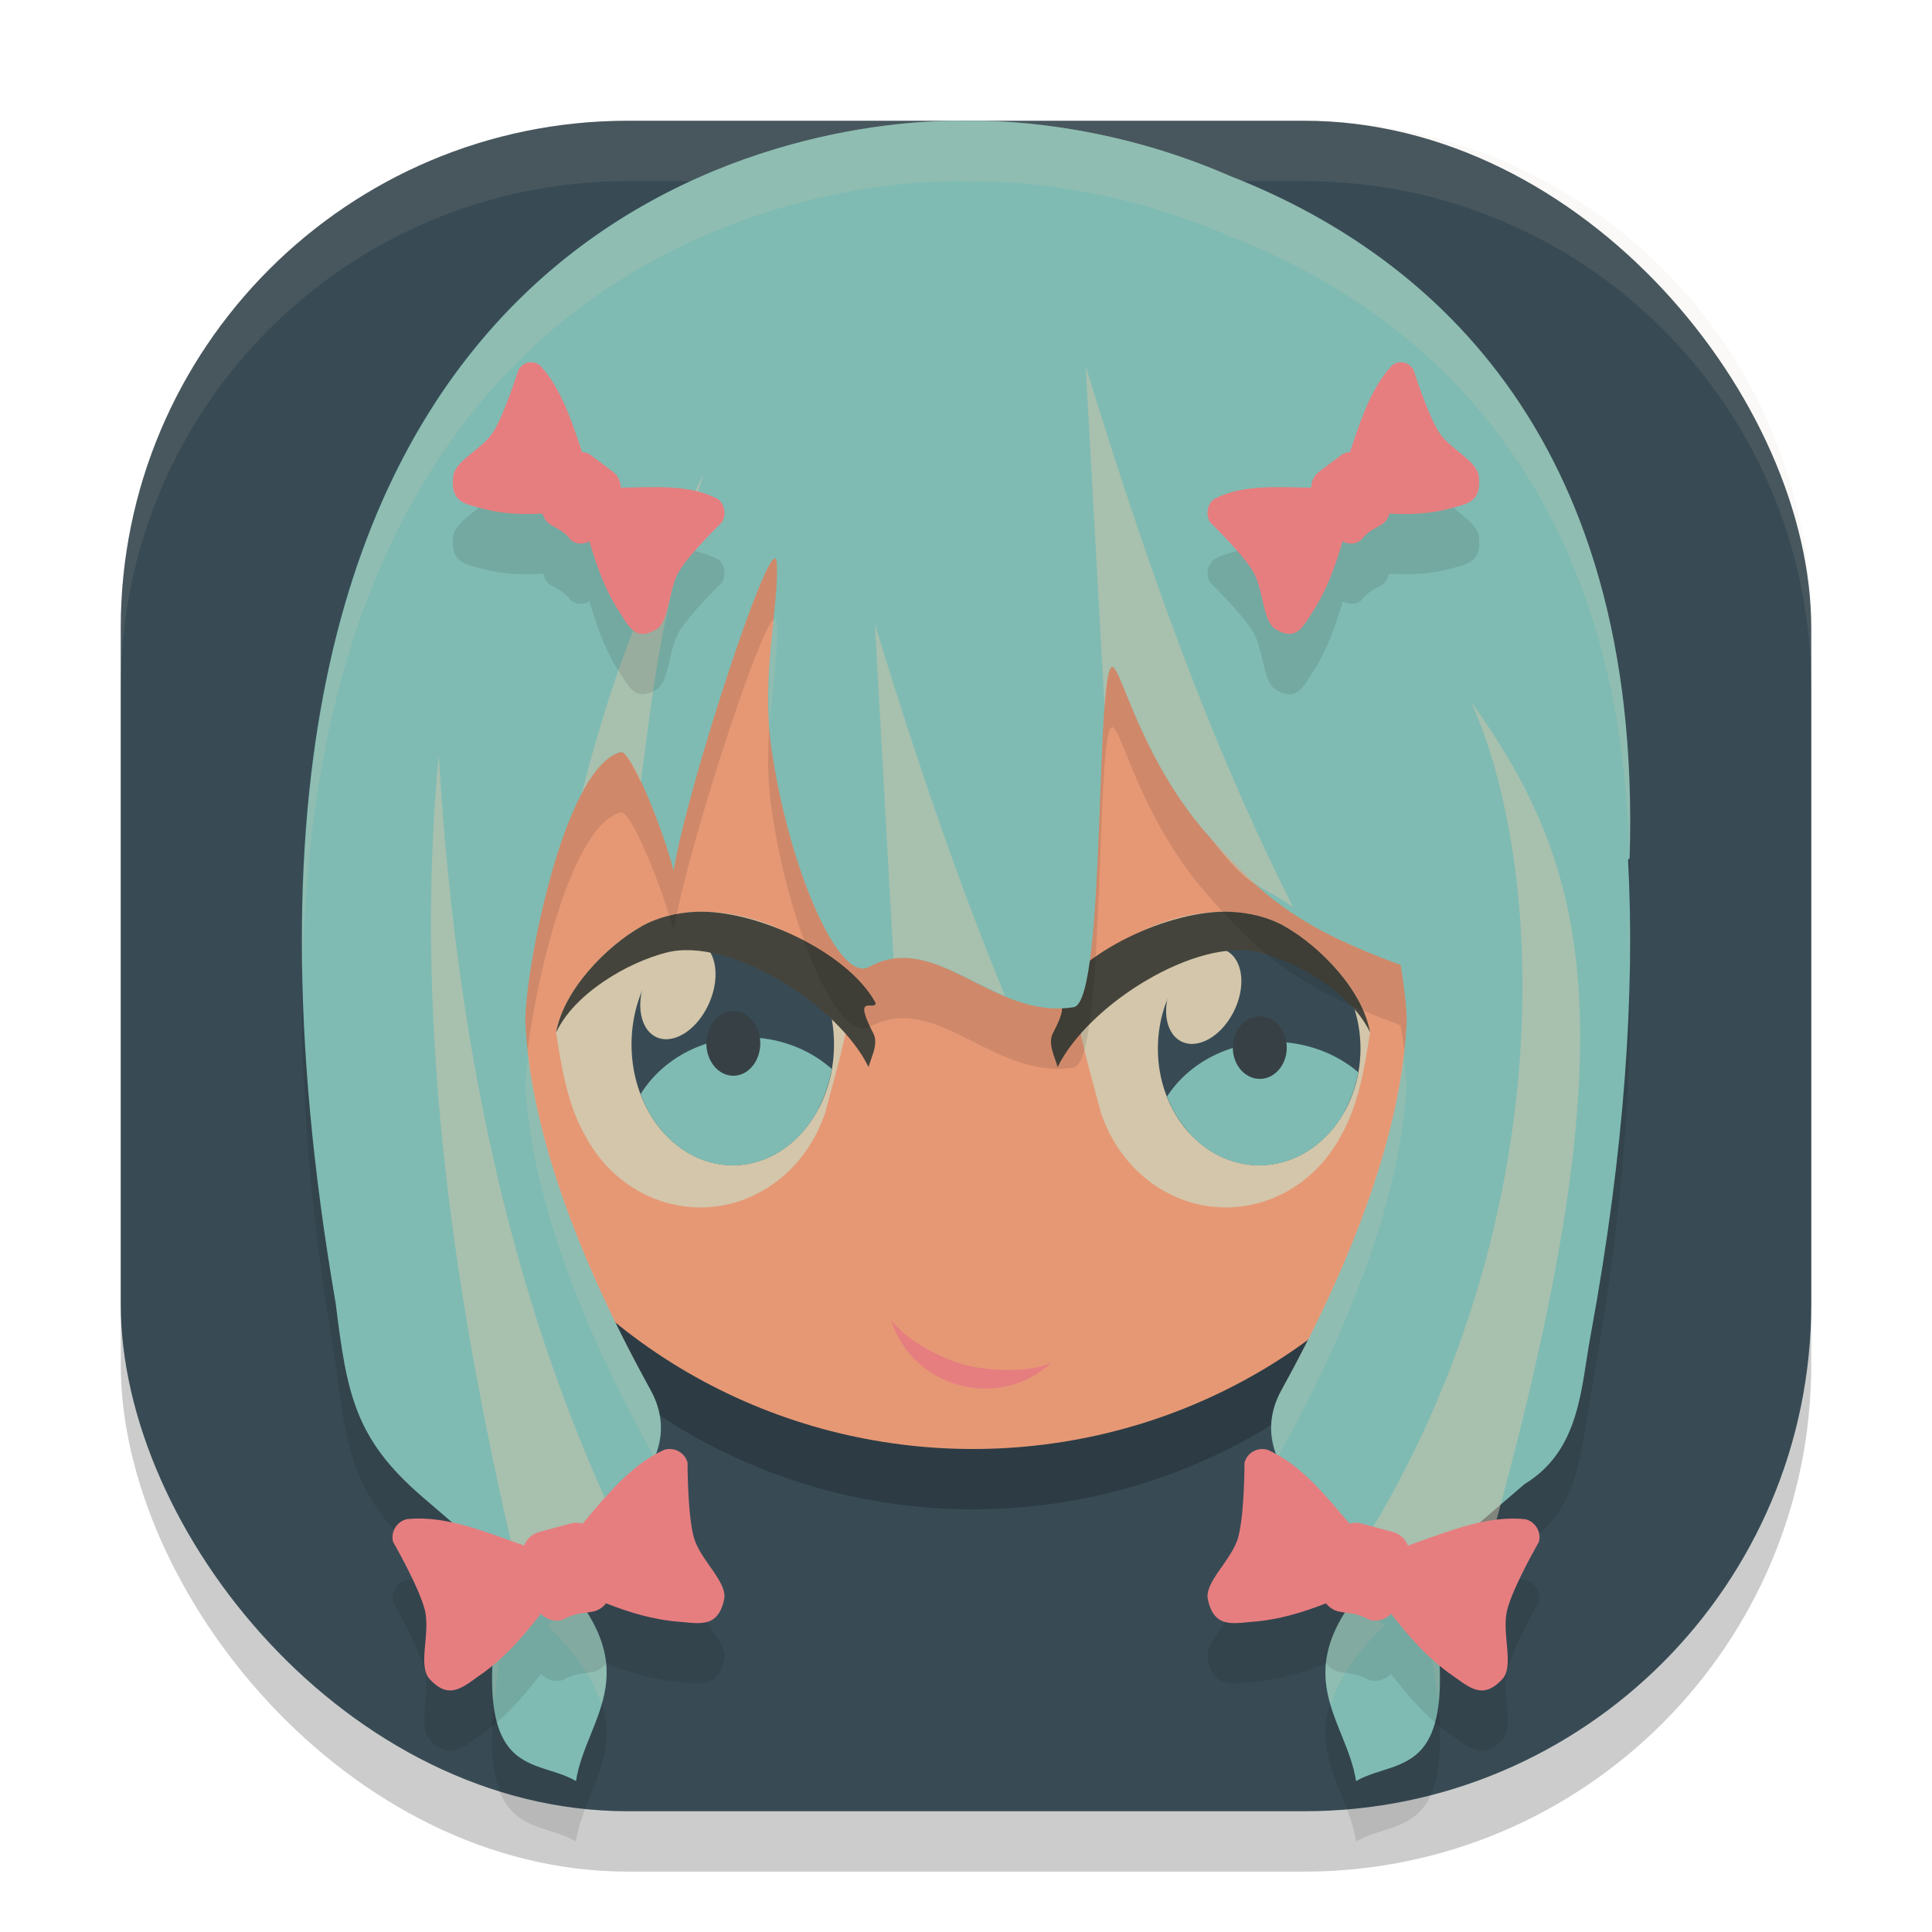 <svg xmlns="http://www.w3.org/2000/svg" xmlns:xlink="http://www.w3.org/1999/xlink" width="32" height="32" version="1">
 <defs>
  <linearGradient id="linearGradient939">
   <stop style="stop-color:#7fbbb3" offset="0"/>
   <stop style="stop-color:#d3c6aa;stop-opacity:0" offset="1"/>
  </linearGradient>
  <linearGradient id="linearGradient940" x1="22.26" x2="21.73" y1="32.569" y2="30.835" gradientTransform="matrix(1.163,0.72,-0.672,1.247,13.839,-27.7)" gradientUnits="userSpaceOnUse" xlink:href="#linearGradient938"/>
  <linearGradient id="linearGradient938">
   <stop style="stop-color:#384b55" offset="0"/>
   <stop style="stop-color:#384b55;stop-opacity:0" offset="1"/>
  </linearGradient>
  <linearGradient id="linearGradient941" x1="-17.139" x2="-17.115" y1="28.185" y2="25.295" gradientTransform="matrix(1.419,0,0,1.266,0.467,-0.015)" gradientUnits="userSpaceOnUse" xlink:href="#linearGradient939"/>
  <linearGradient id="linearGradient967" x1="-17.139" x2="-17.115" y1="28.185" y2="25.295" gradientTransform="matrix(1.419,0,0,1.266,64.467,-0.015)" gradientUnits="userSpaceOnUse" xlink:href="#linearGradient939"/>
 </defs>
 <rect style="opacity:0.2" width="28" height="28" x="2" y="3" rx="8.4" ry="8.4"/>
 <rect style="fill:#384b55" width="28" height="28" x="2" y="2" rx="8.4" ry="8.4"/>
 <path style="fill:#d3c6aa;opacity:0.1" d="M 10.4 2 C 5.747 2 2 5.747 2 10.4 L 2 11.4 C 2 6.747 5.747 3 10.4 3 L 21.6 3 C 26.253 3 30 6.747 30 11.4 L 30 10.4 C 30 5.747 26.253 2 21.6 2 L 10.4 2 z"/>
 <ellipse id="ellipse912" style="opacity:0.2" cx="16.115" cy="16.057" rx="9.206" ry="8.943"/>
 <ellipse id="ellipse24" style="fill:#e69875" cx="16.115" cy="15.057" rx="9.206" ry="8.943"/>
 <path style="fill:#d3c6aa" d="m 10.625,15.344 c 1.059,-0.602 2.879,-0.033 3.485,1.092 -0.063,0.684 -0.283,1.383 -0.444,2.004 -7e-4,0.003 -0.002,0.006 -0.002,0.009 -0.009,0.019 -0.015,0.039 -0.024,0.057 -0.181,0.496 -0.514,0.911 -0.944,1.178 -1.049,0.649 -2.391,0.264 -2.997,-0.861 -0.31,-0.534 -0.405,-1.202 -0.489,-1.721 0.12,-0.698 0.825,-1.424 1.415,-1.759 z"/>
 <ellipse id="ellipse28-5" style="fill:#384b55" cx="-12.137" cy="17.299" rx="1.677" ry="2.001" transform="scale(-1,1)"/>
 <ellipse id="ellipse34-3" style="fill:#d3c6aa;stroke:#d3c6aa;stroke-width:0.47;stroke-linecap:round;stroke-linejoin:round;stroke-opacity:0" cx="17.338" cy="8.841" rx=".565" ry=".863" transform="matrix(0.873,0.488,-0.442,0.897,0,0)"/>
 <path style="fill:#7fbbb3" d="m 12.372,17.182 a 2.026,1.859 0 0 0 -1.762,0.941 1.677,2.001 0 0 0 1.527,1.177 1.677,2.001 0 0 0 1.639,-1.595 2.026,1.859 0 0 0 -1.404,-0.523 z"/>
 <path id="ellipse942" style="fill:#7fbbb3" d="m 12.497,18.083 a 2.026,1.859 0 0 0 -1.533,0.645 1.677,2.001 0 0 0 1.174,0.572 1.677,2.001 0 0 0 1.42,-0.938 2.026,1.859 0 0 0 -1.061,-0.279 z"/>
 <ellipse id="ellipse885-5" style="fill:#374145" cx="-12.146" cy="17.28" rx=".447" ry=".538" transform="scale(-1,1)"/>
 <path style="fill:#45443c" d="m 11.531,15.102 c 0.987,-0.041 2.518,0.669 2.973,1.512 -0.013,0.139 -0.393,-0.179 -0.04,0.499 0.094,0.18 -0.041,0.408 -0.077,0.562 -0.508,-1.039 -2.307,-2.165 -3.348,-1.898 -0.657,0.168 -1.529,0.684 -1.828,1.325 0.12,-0.698 0.825,-1.424 1.415,-1.759 0.265,-0.15 0.577,-0.227 0.906,-0.241 z"/>
 <path style="fill:#d3c6aa" d="m 21.278,15.344 c -1.059,-0.602 -2.879,-0.033 -3.485,1.092 0.063,0.684 0.283,1.383 0.444,2.004 7e-4,0.003 0.002,0.006 0.002,0.009 0.009,0.019 0.015,0.039 0.024,0.057 0.181,0.496 0.514,0.911 0.944,1.178 1.049,0.649 2.391,0.264 2.997,-0.861 0.31,-0.534 0.405,-1.202 0.489,-1.721 C 22.574,16.405 21.868,15.679 21.278,15.344 Z"/>
 <ellipse id="ellipse955-9" style="fill:#384b55" cx="-20.856" cy="17.369" rx="1.678" ry="1.931" transform="scale(-1,1)"/>
 <ellipse id="ellipse957" style="fill:#d3c6aa;stroke:#d3c6aa;stroke-width:0.462;stroke-linecap:round;stroke-linejoin:round;stroke-opacity:0" cx="25.268" cy="5.051" rx=".56" ry=".839" transform="matrix(0.88,0.475,-0.455,0.89,0,0)"/>
 <path style="fill:#7fbbb3" d="m 21.092,17.256 a 2.027,1.794 0 0 0 -1.763,0.908 1.678,1.931 0 0 0 1.528,1.135 1.678,1.931 0 0 0 1.64,-1.539 2.027,1.794 0 0 0 -1.405,-0.504 z"/>
 <path style="fill:#7fbbb3" d="m 21.217,18.126 a 2.027,1.794 0 0 0 -1.534,0.623 1.678,1.931 0 0 0 1.175,0.552 1.678,1.931 0 0 0 1.421,-0.906 2.027,1.794 0 0 0 -1.061,-0.269 z"/>
 <ellipse id="ellipse963-1" style="fill:#374145" cx="-20.866" cy="17.351" rx=".447" ry=".519" transform="scale(-1,1)"/>
 <path style="fill:#45443c" d="M 20.373,15.102 C 19.385,15.061 17.854,15.771 17.4,16.614 c 0.013,0.139 0.393,-0.179 0.04,0.499 -0.094,0.18 0.041,0.408 0.077,0.562 0.508,-1.039 2.307,-2.165 3.348,-1.898 0.657,0.168 1.529,0.684 1.828,1.325 -0.12,-0.698 -0.825,-1.424 -1.415,-1.759 -0.265,-0.15 -0.577,-0.227 -0.906,-0.241 z"/>
 <path style="opacity:0.1" d="M 15.858,3 C 12.938,2.999 2.482,4.729 5.561,22.594 c 0.184,1.495 0.316,2.237 1.436,3.2 l 1.37,1.177 c -0.699,3.611 0.447,3.1 1.172,3.529 0.17,-1.085 1.295,-1.857 -0.474,-3.578 0.883,-0.697 2.395,-1.655 1.707,-2.904 C 9.542,21.787 8.787,19.685 8.703,17.964 8.668,17.237 9.315,13.709 10.28,13.456 c 0.173,-0.045 0.707,1.293 0.878,1.966 0.206,-1.339 1.664,-5.791 1.707,-5.104 0.044,0.699 -0.26,1.841 -0.091,3.049 0.272,1.939 1.106,3.929 1.62,3.647 1.119,-0.614 2.056,0.882 3.39,0.667 0.549,-0.088 0.347,-5.896 0.659,-5.628 0.109,0.094 0.303,0.79 0.748,1.601 -6.5e-4,0.014 3.71e-4,0.018 0.004,0.007 0.22,0.4 0.5,0.828 0.862,1.226 0.906,1.03 1.542,1.507 3.143,2.095 0.071,0.44 0.106,0.799 0.097,0.982 -0.084,1.722 -0.838,3.824 -2.069,6.054 -0.689,1.248 0.823,2.206 1.707,2.904 -1.769,1.722 -0.643,2.493 -0.474,3.578 0.726,-0.428 1.871,0.082 1.172,-3.529 l 1.618,-1.391 c 0.932,-0.565 0.932,-1.607 1.098,-2.48 0.561,-3.059 0.733,-5.657 0.617,-7.862 0.009,-0.007 0.016,-0.014 0.025,-0.02 C 27.22,8.068 23.491,5.133 20.373,3.915 18.564,3.123 16.865,2.983 16,3.002 c -0.045,-9.5e-4 -0.092,-0.002 -0.142,-0.002 z m -4.701,12.422 c 0,0 -0.044,-0.018 0,0 0.068,0.029 0,0 0,0 z"/>
 <path style="fill:#7fbbb3" d="M 15.858,2 C 12.938,1.999 2.482,3.729 5.561,21.594 c 0.184,1.495 0.316,2.237 1.436,3.2 L 8.367,25.971 C 7.668,29.582 8.814,29.072 9.54,29.5 9.709,28.415 10.834,27.643 9.066,25.922 9.949,25.224 11.461,24.266 10.773,23.018 9.542,20.787 8.787,18.685 8.703,16.964 c -0.036,-0.727 0.612,-4.255 1.577,-4.507 0.173,-0.045 0.707,1.293 0.878,1.966 0.206,-1.339 1.664,-5.791 1.707,-5.104 0.044,0.699 -0.26,1.841 -0.091,3.049 0.272,1.939 1.106,3.929 1.62,3.647 1.119,-0.614 2.056,0.882 3.39,0.667 0.549,-0.088 0.347,-5.896 0.659,-5.628 0.109,0.094 0.303,0.79 0.748,1.601 -6.5e-4,0.014 3.71e-4,0.018 0.004,0.007 0.22,0.4 0.5,0.828 0.862,1.226 0.906,1.03 1.542,1.507 3.143,2.095 0.071,0.44 0.106,0.799 0.097,0.982 -0.084,1.722 -0.838,3.824 -2.069,6.054 -0.689,1.248 0.823,2.206 1.707,2.904 -1.769,1.722 -0.643,2.493 -0.474,3.578 0.726,-0.428 1.871,0.082 1.172,-3.529 l 1.618,-1.391 c 0.932,-0.565 0.932,-1.607 1.098,-2.48 0.561,-3.059 0.733,-5.657 0.617,-7.862 0.009,-0.007 0.016,-0.014 0.025,-0.02 C 27.22,7.068 23.491,4.133 20.373,2.915 18.564,2.123 16.865,1.983 16,2.002 c -0.045,-9.5e-4 -0.092,-0.002 -0.142,-0.002 z m -4.701,12.422 c 0,0 -0.044,-0.018 0,0 0.068,0.029 0,0 0,0 z"/>
 <path style="fill:#d3c6aa;opacity:0.2" d="M 15.857 2 C 13.27 1.999 4.779 3.366 5.012 16.094 C 5.231 4.294 13.34 2.999 15.857 3 C 15.907 3 15.955 3.001 16 3.002 C 16.865 2.984 18.564 3.122 20.373 3.914 C 23.341 5.074 26.854 7.797 26.988 14.221 C 26.989 14.22 26.989 14.219 26.99 14.219 C 27.22 7.068 23.491 4.133 20.373 2.914 C 18.564 2.122 16.865 1.984 16 2.002 C 15.955 2.001 15.907 2 15.857 2 z M 12.84 10.248 C 12.832 10.245 12.821 10.261 12.811 10.27 C 12.758 10.78 12.712 11.364 12.752 11.986 C 12.799 11.328 12.892 10.739 12.865 10.318 C 12.863 10.275 12.853 10.253 12.84 10.248 z M 26.982 15.225 C 26.977 15.229 26.971 15.234 26.965 15.238 C 26.982 15.561 26.978 15.91 26.982 16.25 C 26.991 15.897 26.987 15.561 26.982 15.225 z M 8.752 17.473 C 8.736 17.641 8.699 17.872 8.703 17.963 C 8.787 19.684 9.542 21.787 10.773 24.018 C 10.8 24.065 10.802 24.11 10.822 24.156 C 10.973 23.807 11.001 23.429 10.773 23.018 C 9.661 21.001 8.943 19.093 8.752 17.473 z M 23.248 17.477 C 23.057 19.096 22.339 21.003 21.227 23.018 C 20.999 23.429 21.027 23.807 21.178 24.156 C 21.198 24.11 21.2 24.065 21.227 24.018 C 22.458 21.787 23.213 19.684 23.297 17.963 C 23.301 17.872 23.264 17.642 23.248 17.477 z M 9.592 26.514 C 9.41 26.655 9.224 26.798 9.066 26.922 C 9.592 27.434 9.844 27.855 9.959 28.232 C 10.101 27.747 10.113 27.217 9.592 26.514 z M 22.408 26.514 C 21.887 27.217 21.899 27.747 22.041 28.232 C 22.156 27.855 22.408 27.434 22.934 26.922 C 22.776 26.798 22.59 26.655 22.408 26.514 z M 8.232 26.854 C 8.158 27.433 8.147 27.87 8.186 28.195 C 8.219 27.849 8.274 27.45 8.367 26.971 L 8.232 26.854 z M 23.768 26.854 L 23.633 26.971 C 23.726 27.45 23.781 27.849 23.814 28.195 C 23.853 27.87 23.842 27.433 23.768 26.854 z"/>
 <path style="opacity:0.5;fill:#d3c6aa" d="m 17.982,6.062 0.313,5.65 c 0.033,-0.438 0.076,-0.721 0.148,-0.659 0.109,0.094 0.303,0.789 0.748,1.601 -6.5e-4,0.014 6.5e-4,0.019 0.004,0.008 0.22,0.4 0.5,0.827 0.862,1.225 0.666,0.873 0.725,0.695 1.362,1.139 C 20.257,12.726 19.184,10 17.982,6.062 Z M 11.648,7.855 c -0.96,2.042 -1.4,2.931 -2.014,5.288 0.193,-0.366 0.41,-0.626 0.646,-0.688 0.069,-0.018 0.197,0.21 0.334,0.5 0.256,-1.974 0.351,-2.783 1.034,-5.1 z m 2.843,2.482 0.307,5.539 c 0.616,-0.088 1.198,0.349 1.849,0.62 -0.704,-1.707 -1.404,-3.696 -2.156,-6.159 z m 9.87,1.281 c 1.233,2.71 1.48,8.479 -1.633,13.701 0.214,0.498 1.83,1.95 1.763,0.914 2.56,-8.947 1.937,-11.738 -0.13,-14.615 z M 22.727,25.32 c -0.058,0.109 -0.106,0.207 -0.162,0.314 0.01,0.008 0.02,0.016 0.031,0.024 0.044,-0.112 0.089,-0.22 0.132,-0.338 z M 7.267,12.505 c -0.395,4.167 0.145,8.576 1.278,13.379 l 0.521,0.038 c 0.827,0.374 0.004,-0.023 0,-2e-6 0.129,0.544 -0.15,-0.553 0,0 l -4.8e-5,-8.4e-5 c 0.024,-0.504 0.793,0.772 0,0 C 9.385,25.67 9.784,25.383 10.133,25.062 8.62,21.789 7.574,17.752 7.267,12.505 Z"/>
 <path style="opacity:0.1" d="m 8.752,7.003 c -0.064,0.013 -0.123,0.055 -0.162,0.119 0,0 -0.233,0.727 -0.418,1.025 -0.185,0.299 -0.637,0.473 -0.666,0.744 -0.049,0.461 0.23,0.454 0.545,0.547 0.333,0.08 0.642,0.079 0.945,0.064 0.019,0.066 0.046,0.132 0.102,0.174 0.119,0.08 0.228,0.102 0.361,0.271 0.093,0.07 0.208,0.067 0.303,0.012 0.112,0.369 0.23,0.738 0.451,1.102 0.194,0.29 0.292,0.581 0.66,0.359 0.217,-0.13 0.195,-0.66 0.377,-0.961 0.182,-0.301 0.707,-0.809 0.707,-0.809 0.079,-0.129 0.047,-0.305 -0.07,-0.389 C 11.414,9.021 10.851,9.06 10.268,9.069 10.264,8.969 10.234,8.873 10.154,8.814 L 9.793,8.542 C 9.748,8.508 9.697,8.497 9.646,8.493 9.461,7.945 9.287,7.413 8.941,7.05 8.884,7.005 8.816,6.99 8.752,7.003 Z m 14.496,0 c -0.064,-0.013 -0.133,0.002 -0.189,0.047 -0.346,0.363 -0.52,0.895 -0.705,1.443 -0.051,0.003 -0.102,0.015 -0.146,0.049 l -0.361,0.271 c -0.08,0.06 -0.11,0.155 -0.113,0.256 -0.583,-0.009 -1.146,-0.049 -1.619,0.193 -0.118,0.084 -0.149,0.259 -0.07,0.389 0,0 0.525,0.507 0.707,0.809 0.182,0.301 0.16,0.831 0.377,0.961 0.368,0.221 0.466,-0.069 0.66,-0.359 0.221,-0.363 0.34,-0.732 0.451,-1.102 0.094,0.055 0.21,0.058 0.303,-0.012 0.133,-0.17 0.243,-0.192 0.361,-0.271 0.056,-0.042 0.082,-0.107 0.102,-0.174 0.304,0.015 0.612,0.015 0.945,-0.064 0.315,-0.093 0.594,-0.086 0.545,-0.547 C 24.465,8.621 24.013,8.446 23.828,8.148 23.643,7.849 23.41,7.122 23.41,7.122 23.371,7.058 23.312,7.016 23.248,7.003 Z M 11.127,25.001 c -0.04,-0.005 -0.081,-5.85e-4 -0.123,0.012 -0.539,0.242 -0.942,0.728 -1.363,1.227 -0.06,-0.016 -0.125,-0.023 -0.189,-0.006 l -0.521,0.141 c -0.116,0.031 -0.199,0.117 -0.24,0.221 -0.674,-0.238 -1.312,-0.5 -1.951,-0.434 -0.169,0.041 -0.273,0.211 -0.229,0.377 0,0 0.423,0.735 0.523,1.121 0.1,0.386 -0.122,0.931 0.082,1.152 0.347,0.375 0.571,0.111 0.906,-0.115 0.393,-0.292 0.669,-0.631 0.938,-0.973 0.09,0.094 0.223,0.142 0.357,0.105 0.219,-0.125 0.355,-0.104 0.523,-0.141 0.082,-0.022 0.146,-0.074 0.193,-0.137 0.346,0.133 0.704,0.254 1.119,0.301 0.403,0.027 0.728,0.144 0.842,-0.355 0.067,-0.294 -0.397,-0.655 -0.502,-1.039 -0.105,-0.384 -0.104,-1.234 -0.104,-1.234 -0.033,-0.124 -0.141,-0.209 -0.262,-0.223 z m 9.746,0 c -0.121,0.014 -0.228,0.098 -0.262,0.223 0,0 0.002,0.85 -0.104,1.234 -0.105,0.384 -0.569,0.745 -0.502,1.039 0.114,0.5 0.439,0.383 0.842,0.355 0.415,-0.047 0.773,-0.167 1.119,-0.301 0.048,0.063 0.111,0.115 0.193,0.137 0.168,0.037 0.304,0.016 0.523,0.141 0.134,0.036 0.268,-0.011 0.357,-0.105 0.268,0.341 0.544,0.681 0.938,0.973 0.335,0.226 0.559,0.491 0.906,0.115 0.204,-0.221 -0.018,-0.767 0.082,-1.152 0.1,-0.386 0.523,-1.121 0.523,-1.121 0.044,-0.166 -0.06,-0.336 -0.229,-0.377 -0.639,-0.066 -1.278,0.196 -1.951,0.434 -0.042,-0.104 -0.125,-0.19 -0.24,-0.221 L 22.549,26.234 c -0.065,-0.018 -0.129,-0.011 -0.189,0.006 -0.421,-0.499 -0.824,-0.984 -1.363,-1.227 -0.042,-0.012 -0.083,-0.016 -0.123,-0.012 z"/>
 <path style="fill:#e67e80" d="m 6.738,25.162 c -0.169,0.041 -0.271,0.212 -0.227,0.377 0,0 0.424,0.735 0.524,1.121 0.1,0.386 -0.123,0.93 0.081,1.151 0.347,0.375 0.57,0.111 0.905,-0.115 0.567,-0.421 0.897,-0.936 1.299,-1.422 0.59,0.219 1.131,0.499 1.832,0.579 0.403,0.027 0.727,0.144 0.841,-0.355 0.067,-0.294 -0.397,-0.654 -0.502,-1.038 C 11.386,25.075 11.388,24.225 11.388,24.225 11.344,24.06 11.17,23.964 11.003,24.013 10.273,24.342 9.813,25.106 9.184,25.763 8.312,25.51 7.534,25.08 6.738,25.162 Z"/>
 <path style="fill:#e67e80" d="m 8.929,25.375 c -0.196,0.053 -0.312,0.255 -0.259,0.452 0.18,0.255 0.134,0.496 0.198,0.743 0.053,0.196 0.254,0.313 0.449,0.26 0.219,-0.125 0.355,-0.104 0.523,-0.141 0.195,-0.053 0.312,-0.254 0.259,-0.451 C 9.976,26.006 9.838,25.778 9.901,25.495 9.849,25.298 9.648,25.182 9.452,25.234 Z"/>
 <path style="fill:#e67e80" d="m 25.262,25.162 c 0.169,0.041 0.271,0.212 0.227,0.377 0,0 -0.424,0.735 -0.524,1.121 -0.1,0.386 0.123,0.93 -0.081,1.151 -0.347,0.375 -0.57,0.111 -0.905,-0.115 -0.567,-0.421 -0.897,-0.936 -1.299,-1.422 -0.59,0.219 -1.131,0.499 -1.832,0.579 -0.403,0.027 -0.727,0.144 -0.841,-0.355 -0.067,-0.294 0.397,-0.654 0.502,-1.038 0.105,-0.384 0.104,-1.234 0.104,-1.234 0.044,-0.166 0.218,-0.262 0.385,-0.212 0.731,0.329 1.19,1.093 1.82,1.75 0.872,-0.253 1.65,-0.683 2.446,-0.601 z"/>
 <path style="fill:#e67e80" d="m 23.071,25.375 c 0.196,0.053 0.312,0.255 0.259,0.452 -0.18,0.255 -0.134,0.496 -0.198,0.743 -0.053,0.196 -0.254,0.313 -0.449,0.26 -0.219,-0.125 -0.355,-0.104 -0.523,-0.141 -0.195,-0.053 -0.312,-0.254 -0.259,-0.451 0.123,-0.232 0.262,-0.461 0.198,-0.743 0.052,-0.197 0.253,-0.314 0.449,-0.261 z"/>
 <path style="fill:#e67e80" d="m 11.886,8.263 c 0.118,0.084 0.15,0.259 0.071,0.388 0,0 -0.525,0.507 -0.707,0.808 C 11.068,9.761 11.09,10.292 10.873,10.422 10.505,10.643 10.407,10.353 10.213,10.063 9.895,9.539 9.783,9.003 9.609,8.471 9.099,8.489 8.609,8.573 8.051,8.439 7.736,8.347 7.456,8.353 7.506,7.893 7.535,7.622 7.987,7.447 8.173,7.149 8.358,6.85 8.589,6.122 8.589,6.122 8.668,5.993 8.827,5.961 8.941,6.051 9.41,6.543 9.552,7.329 9.853,8.073 10.588,8.108 11.3,7.963 11.886,8.263 Z"/>
 <path style="fill:#e67e80" d="m 10.154,7.815 c 0.135,0.101 0.169,0.308 0.075,0.461 -0.207,0.166 -0.238,0.386 -0.355,0.579 C 9.78,9.008 9.595,9.05 9.46,8.948 9.327,8.779 9.217,8.757 9.099,8.677 8.964,8.576 8.93,8.37 9.024,8.216 9.181,8.053 9.349,7.897 9.378,7.637 9.472,7.484 9.657,7.442 9.792,7.543 Z"/>
 <path style="fill:#e67e80" d="m 20.114,8.263 c -0.118,0.084 -0.15,0.259 -0.071,0.388 0,0 0.525,0.507 0.707,0.808 0.182,0.301 0.16,0.832 0.377,0.962 0.368,0.221 0.466,-0.069 0.66,-0.359 0.318,-0.524 0.43,-1.059 0.604,-1.591 0.511,0.018 1.001,0.102 1.558,-0.032 C 24.264,8.347 24.544,8.353 24.494,7.893 24.465,7.622 24.013,7.447 23.827,7.149 23.642,6.85 23.411,6.122 23.411,6.122 23.332,5.993 23.173,5.961 23.059,6.051 22.59,6.543 22.448,7.329 22.147,8.073 21.412,8.108 20.7,7.963 20.114,8.263 Z"/>
 <path style="fill:#e67e80" d="m 21.846,7.815 c -0.135,0.101 -0.169,0.308 -0.075,0.461 0.207,0.166 0.238,0.386 0.355,0.579 0.094,0.153 0.279,0.195 0.414,0.093 C 22.673,8.779 22.783,8.757 22.901,8.677 23.036,8.576 23.07,8.37 22.976,8.216 22.819,8.053 22.651,7.897 22.622,7.637 22.528,7.484 22.343,7.442 22.208,7.543 Z"/>
 <path style="fill:#e67e80" d="m 17.417,22.565 c -0.39,0.381 -0.974,0.526 -1.526,0.378 -0.552,-0.148 -0.985,-0.566 -1.132,-1.09 v 0 c 0.215,0.33 0.83,0.648 1.222,0.753 0.391,0.104 1.086,0.137 1.436,-0.041 z"/>
</svg>
